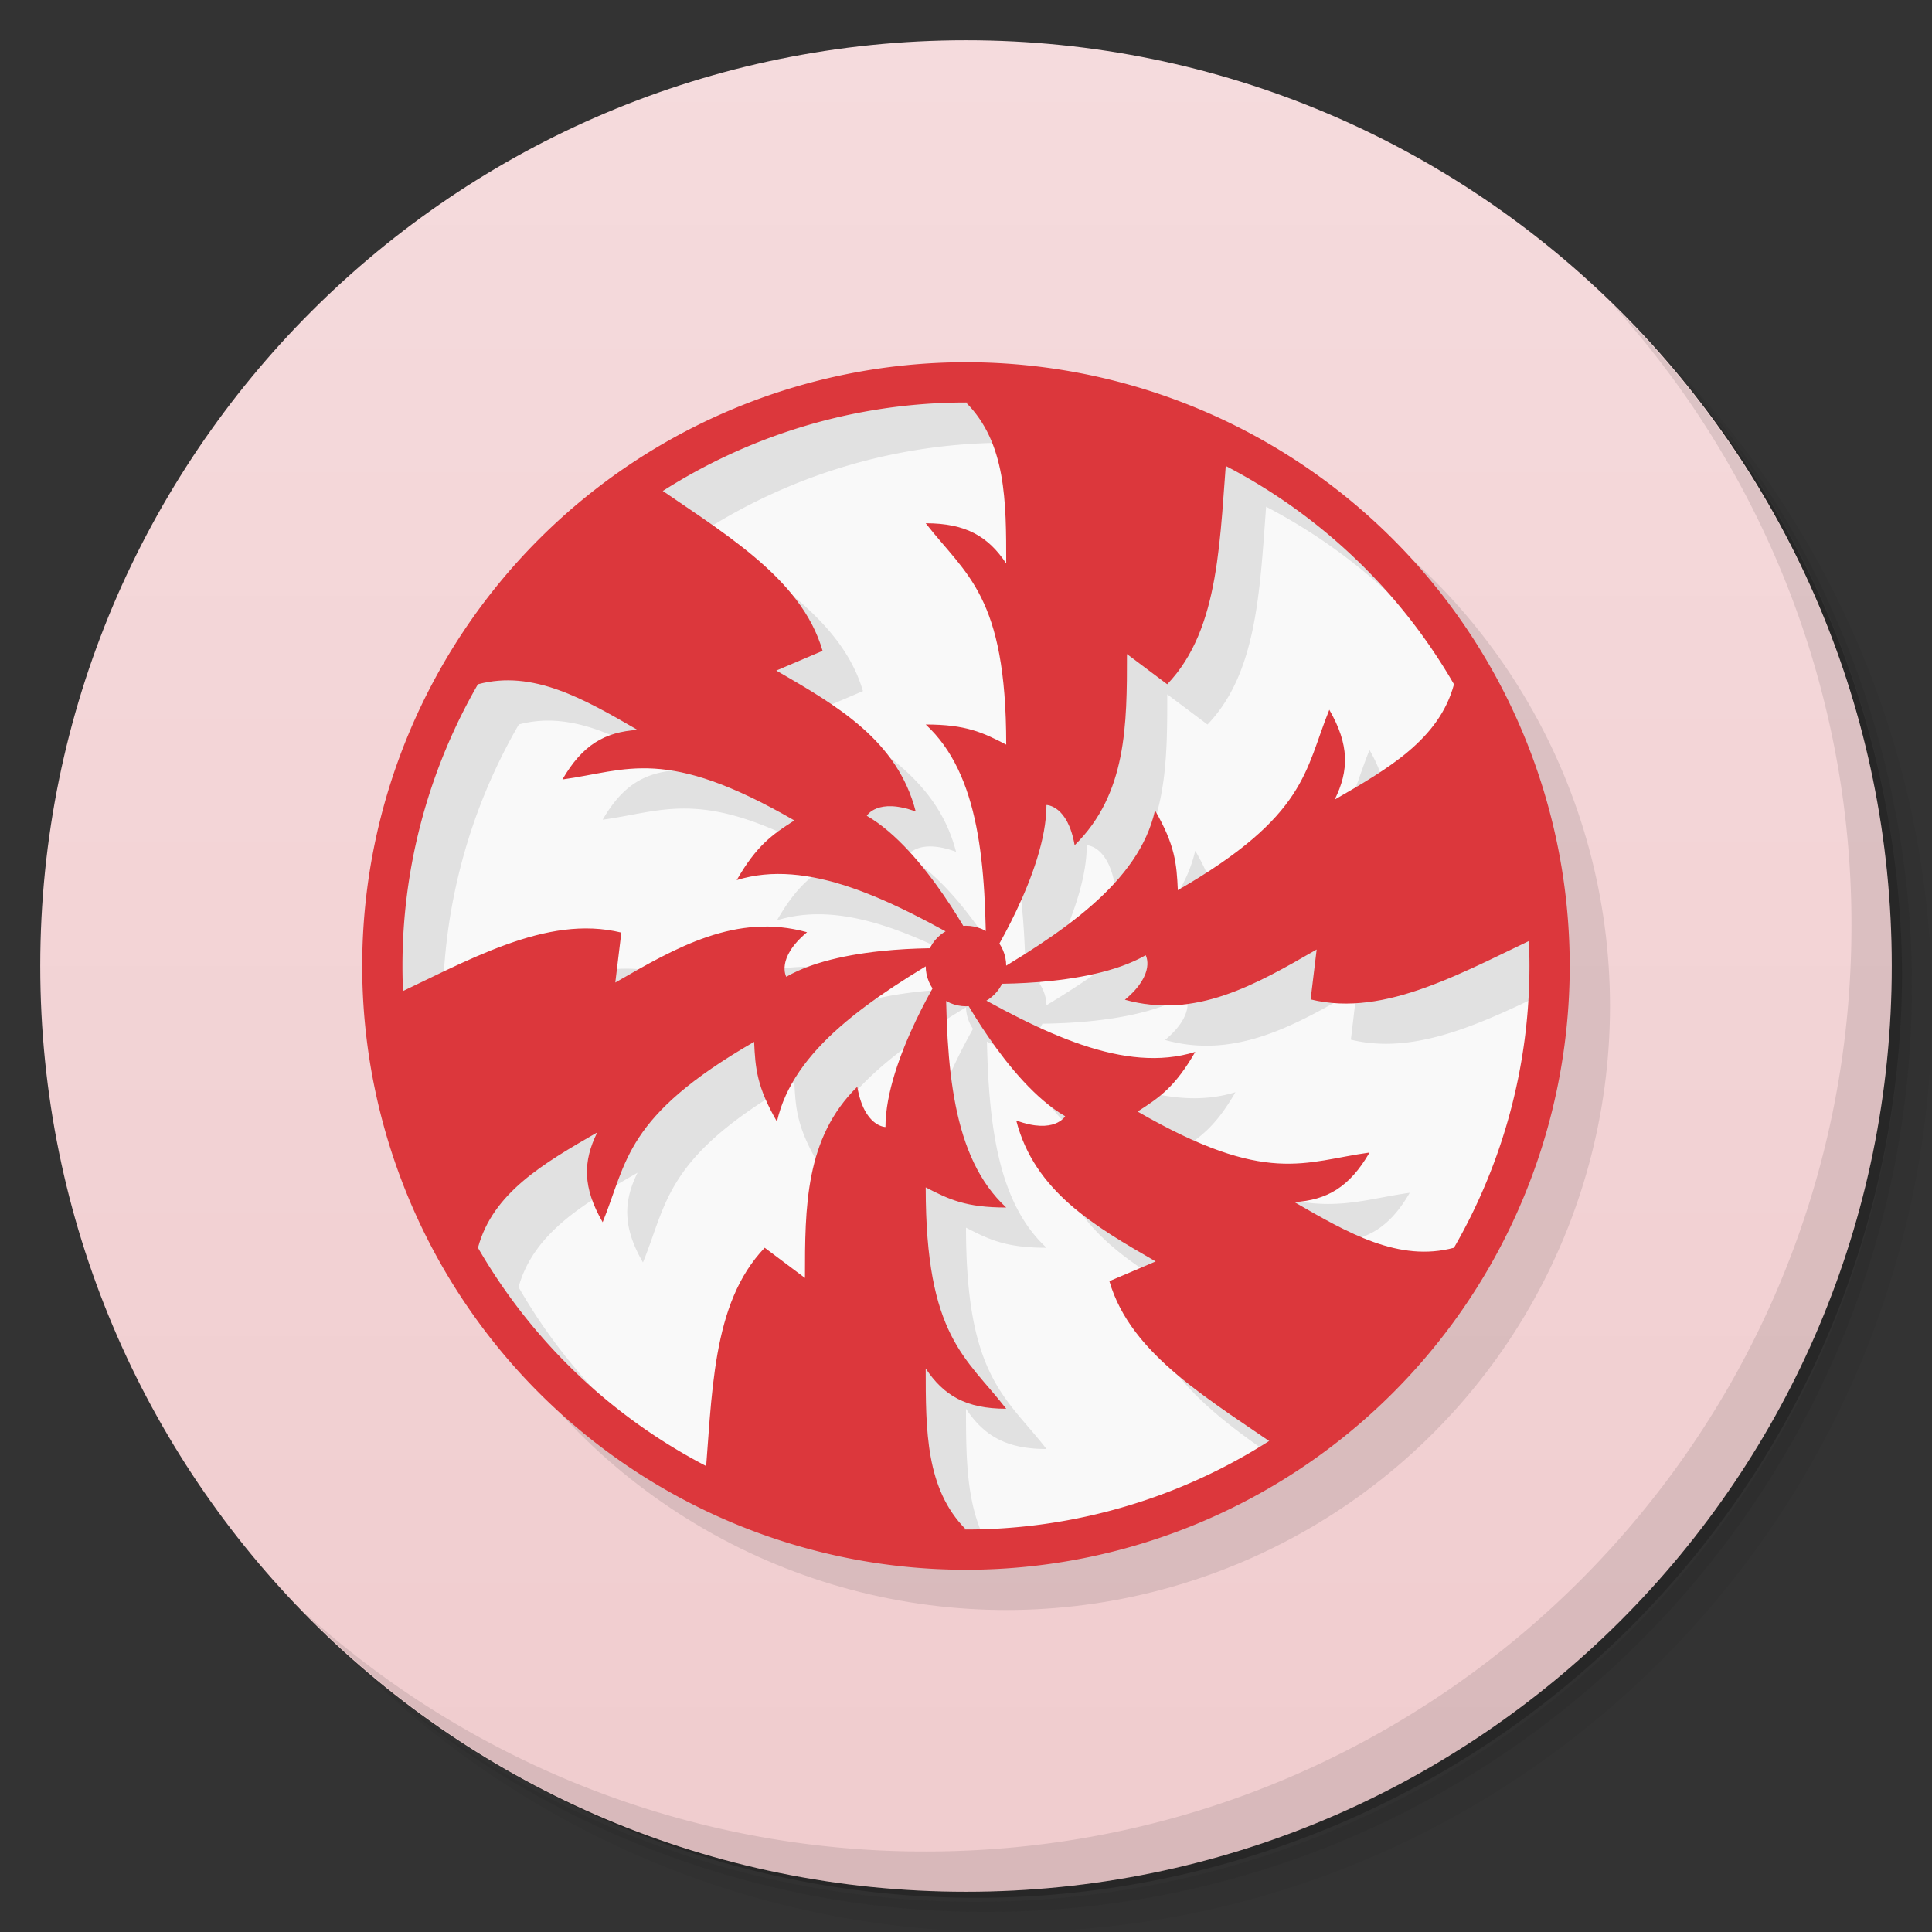 <svg viewBox="0 0 48 48" xmlns="http://www.w3.org/2000/svg">
  <rect x="0" y="0" width="48" height="48" fill="#333333" stroke="none"/>
  <defs>
    <linearGradient id="a" x1="1" x2="47" gradientTransform="rotate(-90 24 24)" gradientUnits="userSpaceOnUse">
      <stop offset="0" stop-color="#f0ccce"/>
      <stop offset="1" stop-color="#f5dbdd"/>
    </linearGradient>
  </defs>
  <path d="M36.31 5c5.859 4.062 9.688 10.831 9.688 18.5 0 12.426-10.07 22.5-22.5 22.5-7.669 0-14.438-3.828-18.5-9.688a23.24 23.24 0 0 0 3.781 4.969 22.923 22.923 0 0 0 15.469 5.969c12.703 0 23-10.298 23-23a22.92 22.92 0 0 0-5.969-15.469A23.216 23.216 0 0 0 36.31 5zm4.969 3.781A22.911 22.911 0 0 1 47.498 24.5c0 12.703-10.297 23-23 23a22.909 22.909 0 0 1-15.719-6.219C12.939 45.425 18.662 48 24.998 48c12.703 0 23-10.298 23-23 0-6.335-2.575-12.06-6.719-16.219z" opacity=".05"/>
  <path d="M41.28 8.781a22.923 22.923 0 0 1 5.969 15.469c0 12.703-10.297 23-23 23A22.92 22.92 0 0 1 8.78 41.281 22.911 22.911 0 0 0 24.499 47.5c12.703 0 23-10.298 23-23A22.909 22.909 0 0 0 41.28 8.781z" opacity=".1"/>
  <path d="M31.25 2.375C39.865 5.529 46 13.792 46 23.505c0 12.426-10.07 22.5-22.5 22.5-9.708 0-17.971-6.135-21.12-14.75a23 23 0 0 0 44.875-7 23 23 0 0 0-16-21.875z" opacity=".2"/>
  <path d="M24 1c12.703 0 23 10.297 23 23S36.703 47 24 47 1 36.703 1 24 11.297 1 24 1z" fill="url(#a)"/>
  <circle cx="25" cy="25" r="15" opacity=".1"/>
  <path d="M40.03 7.531A22.922 22.922 0 0 1 45.999 23c0 12.703-10.297 23-23 23A22.92 22.92 0 0 1 7.53 40.031C11.708 44.322 17.54 47 23.999 47c12.703 0 23-10.298 23-23 0-6.462-2.677-12.291-6.969-16.469z" opacity=".1"/>
  <circle cx="24" cy="24" r="14.5" fill="#f9f9f9"/>
  <path d="M25 10C14.617 8.246 6.407 21.474 10 25a15 15 0 0 0 1.103 5.621A14.498 14.498 0 0 0 24 38.501c.199-.004.399-.01.598-.022C24.006 37.523 24 36.29 24 35c.446.67 1 1 2 1-1-1.287-2-1.788-2-5.5.583.302 1 .5 2 .5-1.184-1.092-1.433-2.986-1.48-5.123a1.004 1.004 0 0 0 .554.121c.457.772 1.361 2.14 2.39 2.734 0 0-.264.457-1.216.106.454 1.763 1.947 2.627 3.462 3.502l-1.149.49c.42 1.437 1.711 2.424 3.174 3.428a14.5 14.5 0 0 0 4.303-4.188c-.968-.108-1.906-.643-2.879-1.205.804-.051 1.365-.364 1.865-1.23-1.614.222-2.547.836-5.761-1.02.553-.354.931-.614 1.431-1.48-1.537.48-3.302-.253-5.176-1.282a1 1 0 0 0 .38-.42c.896-.01 2.535-.106 3.566-.7 0 0 .262.455-.518 1.105 1.754.488 3.248-.373 4.764-1.248l-.148 1.24c1.56.381 3.172-.364 4.906-1.203.016-.21.026-.418.032-.627a14.499 14.499 0 0 0-8.104-12.992A14.993 14.993 0 0 0 25 10zm0 1c1 1 1 2.462 1 4-.446-.67-1-1-2-1 1 1.287 2 1.788 2 5.5-.584-.302-1-.5-2-.5 1.184 1.092 1.433 2.986 1.478 5.123a.997.997 0 0 0-.552-.121c-.457-.772-1.361-2.14-2.39-2.734 0 0 .264-.457 1.216-.106-.454-1.763-1.947-2.627-3.462-3.502l1.149-.49c-.495-1.695-2.19-2.76-3.967-3.97A14.007 14.007 0 0 1 25 11zm6.455 1.588a14 14 0 0 1 5.662 5.434c-.374 1.351-1.632 2.079-2.957 2.843.358-.721.365-1.364-.135-2.23-.614 1.51-.547 2.624-3.761 4.48-.03-.657-.069-1.114-.569-1.98-.353 1.572-1.868 2.733-3.695 3.84a1 1 0 0 0-.174-.536C26.266 23.657 27 22.189 27 21c0 0 .527 0 .7 1 1.3-1.275 1.3-3 1.3-4.75l1 .75c1.22-1.274 1.297-3.272 1.456-5.412zM13.82 17.91c1.017.07 2 .636 3.02 1.225-.804.05-1.366.364-1.866 1.23 1.615-.222 2.547-.836 5.762 1.02-.554.354-.932.614-1.432 1.48 1.538-.48 3.302.253 5.176 1.281a1 1 0 0 0-.379.42c-.896.01-2.536.107-3.566.702 0 0-.262-.457.518-1.106-1.755-.488-3.249.373-4.764 1.248l.15-1.24c-1.714-.419-3.483.512-5.417 1.445-.011-.205-.018-.41-.021-.615a14 14 0 0 1 1.89-7.002 2.844 2.844 0 0 1 .93-.088zM24 25.025a1 1 0 0 0 .174.537C23.734 26.344 23 27.812 23 29c0 0-.527 0-.7-1-1.3 1.275-1.3 3-1.3 4.75L20 32c-1.22 1.274-1.296 3.272-1.455 5.412a14 14 0 0 1-5.662-5.433c.374-1.352 1.632-2.08 2.957-2.844-.358.722-.365 1.365.134 2.23.615-1.509.548-2.624 3.762-4.48.03.657.069 1.114.569 1.98.353-1.57 1.868-2.731 3.695-3.84z" opacity=".1"/>
  <path d="M23.999 9a15 15 0 0 0-15 15 15 15 0 0 0 15 15 15 15 0 0 0 15-15 15 15 0 0 0-15-15zm0 1a14 14 0 0 1 14 14 14 14 0 0 1-14 14 14 14 0 0 1-14-14 14 14 0 0 1 14-14z" fill="#dc373c"/>
  <circle cx="23.999" cy="24" r="1" fill="#dc373c"/>
  <path d="M23.999 10c2.043-.4 4.245.144 6.5 1-.202 2.362-.168 4.608-1.5 6l-1-.75c0 1.75 0 3.475-1.3 4.75-.172-1-.7-1-.7-1 0 1.685-1.5 4-1.5 4 0-2.5-.153-4.759-1.5-6 1 0 1.416.197 2 .5 0-3.712-1-4.214-2-5.5 1 0 1.554.329 2 1 0-1.538 0-3-1-4zM23.999 38c-2.043.4-4.245-.144-6.5-1 .202-2.363.168-4.609 1.5-6l1 .75c0-1.75 0-3.475 1.3-4.75.172 1 .7 1 .7 1 0-1.685 1.5-4 1.5-4 0 2.5.153 4.759 1.5 6-1 0-1.416-.198-2-.5 0 3.712 1 4.213 2 5.5-1 0-1.554-.33-2-1 0 1.538 0 3 1 4zM36.124 17c1.368 1.57 1.998 3.749 2.384 6.13-2.147 1.006-4.075 2.158-5.946 1.7l.15-1.24c-1.516.874-3.01 1.737-4.764 1.248.78-.649.516-1.106.516-1.106-1.46.843-4.214.701-4.214.701 2.165-1.25 4.044-2.512 4.446-4.299.5.866.537 1.325.567 1.982 3.215-1.856 3.149-2.972 3.763-4.482.5.866.492 1.51.134 2.232 1.332-.769 2.598-1.5 2.964-2.866zM11.875 31c-1.368-1.57-1.998-3.749-2.384-6.129 2.147-1.007 4.075-2.159 5.946-1.701l-.15 1.241c1.516-.875 3.01-1.738 4.764-1.25-.78.65-.516 1.107-.516 1.107 1.46-.843 4.214-.701 4.214-.701-2.165 1.25-4.044 2.512-4.446 4.299-.5-.866-.537-1.325-.567-1.982-3.215 1.856-3.149 2.973-3.763 4.482-.5-.866-.492-1.51-.134-2.232-1.332.769-2.598 1.5-2.964 2.866zM36.124 31c-.676 1.97-2.247 3.605-4.116 5.13-1.945-1.357-3.907-2.45-4.446-4.3l1.15-.49c-1.516-.876-3.01-1.738-3.464-3.502.952.351 1.216-.106 1.216-.106-1.46-.842-2.714-3.299-2.714-3.299 2.165 1.25 4.197 2.247 5.946 1.701-.5.866-.88 1.128-1.433 1.482 3.215 1.856 4.149 1.24 5.763 1.018-.5.866-1.062 1.181-1.866 1.232 1.332.77 2.598 1.5 3.964 1.134zM11.875 17c.676-1.97 2.247-3.605 4.116-5.13 1.945 1.357 3.907 2.45 4.446 4.3l-1.15.49c1.516.876 3.01 1.738 3.464 3.502-.952-.351-1.216.106-1.216.106 1.46.842 2.714 3.299 2.714 3.299-2.165-1.25-4.197-2.247-5.946-1.701.5-.866.88-1.128 1.433-1.482-3.215-1.856-4.149-1.24-5.763-1.018.5-.866 1.062-1.181 1.866-1.232-1.332-.77-2.598-1.5-3.964-1.134z" fill="#dc373c"/>
</svg>
